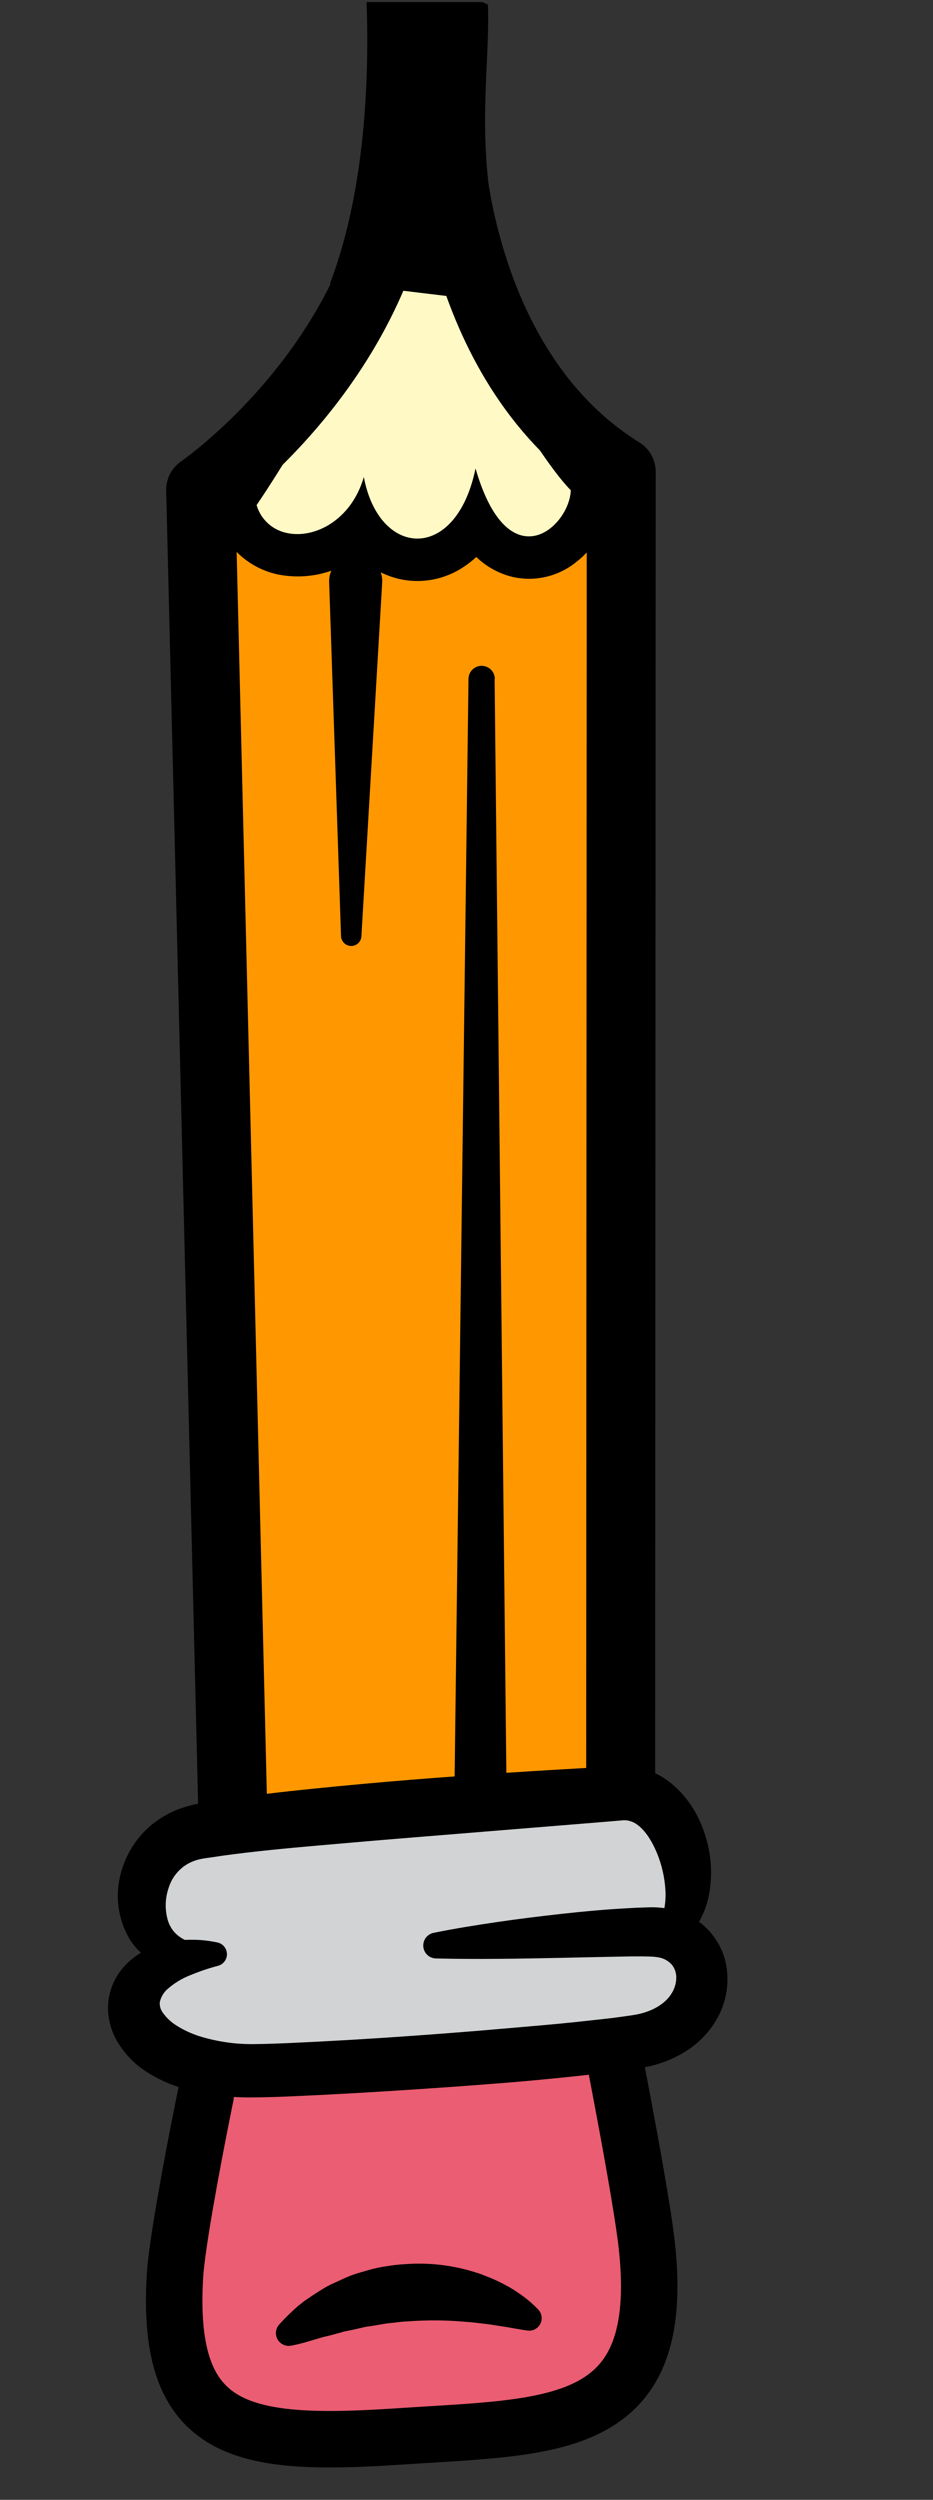 <svg width="31" height="83" viewBox="0 0 31 83" fill="none" xmlns="http://www.w3.org/2000/svg">
<rect x="0" y="0" width="31" height="83" fill="#333333" stroke="none"/>
<g clip-path="url(#clip0_711_7608)">
<path d="M21.127 15.39C20.428 17.822 18.247 19.098 16.125 16.664C15.36 17.986 13.429 18.762 11.788 16.87C10.057 18.632 8.194 18.362 6.672 17.536L7.875 59.79L21.293 59.232L21.127 15.39Z" fill="#FF9800"/>
<path d="M20.638 16.646C19.229 18.802 16.878 18.401 16.125 16.664C15.273 18.808 13.429 18.762 11.788 16.87C10.057 18.632 8.194 18.362 6.672 17.536C6.672 17.536 12.299 9.42 12.738 4.82C13.621 -4.45 14.906 4.058 15.078 4.619C16.039 7.787 20.638 16.646 20.638 16.646Z" fill="#FFFAC5"/>
<path d="M7.751 60.809L6.667 16.262C6.667 16.262 12.956 11.962 13.436 4.751C13.935 4.78 14.436 4.714 14.91 4.556C14.91 4.556 15.106 12.232 20.641 15.664L20.622 59.538" stroke="black" stroke-width="2.291" stroke-miterlimit="10" stroke-linecap="round" stroke-linejoin="round"/>
<path d="M13.617 6.281C16.843 14.273 18.965 16.277 18.965 16.277C18.94 17.014 18.19 17.976 17.356 17.784C16.813 17.659 16.233 17.049 15.8 15.553C15.436 17.331 14.454 18.051 13.579 17.849C12.912 17.696 12.307 17.005 12.089 15.838C11.667 17.29 10.429 17.903 9.517 17.693C9.284 17.643 9.068 17.531 8.894 17.369C8.719 17.206 8.592 16.999 8.526 16.77C8.526 16.77 12.317 11.283 13.622 6.281L13.617 6.281ZM13.334 1.8L12.258 5.925C11.03 10.633 7.403 15.917 7.367 15.969L6.977 16.534L7.183 17.189C7.324 17.653 7.585 18.071 7.94 18.401C8.295 18.731 8.731 18.961 9.204 19.067C9.641 19.159 10.092 19.162 10.531 19.078C10.969 18.993 11.387 18.822 11.759 18.575C11.808 18.543 11.857 18.511 11.901 18.476C12.28 18.845 12.752 19.103 13.268 19.224C13.628 19.305 14.001 19.313 14.364 19.246C14.727 19.18 15.074 19.041 15.382 18.838C15.54 18.736 15.688 18.621 15.826 18.493C16.164 18.82 16.585 19.05 17.043 19.158C17.407 19.239 17.784 19.236 18.147 19.151C18.509 19.066 18.849 18.9 19.139 18.666C19.863 18.109 20.349 17.19 20.378 16.323L20.4 15.664L19.944 15.257C19.878 15.188 19.387 14.652 18.574 13.323C17.776 12.013 16.496 9.635 14.929 5.753L13.337 1.801L13.334 1.8Z" fill="black"/>
<path d="M12.699 19.335L12.008 31.09C12.003 31.177 11.964 31.259 11.901 31.318C11.837 31.377 11.753 31.41 11.666 31.409C11.579 31.408 11.495 31.373 11.433 31.312C11.371 31.251 11.334 31.169 11.331 31.082L10.936 19.315C10.931 19.083 11.018 18.858 11.178 18.69C11.338 18.521 11.557 18.422 11.789 18.415C12.021 18.407 12.247 18.491 12.418 18.648C12.588 18.806 12.69 19.025 12.7 19.256C12.701 19.283 12.701 19.309 12.699 19.335V19.335Z" fill="black"/>
<path d="M16.434 22.539L16.843 60.593C16.845 60.709 16.823 60.824 16.78 60.931C16.737 61.039 16.673 61.137 16.592 61.219C16.511 61.302 16.415 61.368 16.308 61.414C16.202 61.459 16.087 61.483 15.972 61.484C15.856 61.486 15.741 61.464 15.633 61.421C15.526 61.378 15.428 61.314 15.345 61.233C15.263 61.152 15.197 61.056 15.151 60.949C15.106 60.843 15.082 60.728 15.081 60.613L15.085 60.593L15.566 22.539C15.567 22.424 15.614 22.314 15.696 22.233C15.778 22.152 15.889 22.107 16.004 22.107C16.12 22.107 16.23 22.153 16.312 22.234C16.394 22.315 16.44 22.425 16.441 22.54L16.434 22.539Z" fill="black"/>
<path d="M6.832 69.581C6.832 69.581 6.765 69.901 6.667 70.401C6.394 71.781 5.874 74.52 5.812 75.587C5.507 80.852 8.068 81.243 13.287 80.894C18.401 80.551 22.178 80.768 21.49 74.545C21.306 72.878 20.37 68.115 20.37 68.115" fill="#EB5D72"/>
<path d="M17.431 77.365C17.391 77.362 17.352 77.356 17.314 77.347C17.275 77.339 17.233 77.332 17.19 77.327L16.939 77.282C16.774 77.252 16.607 77.231 16.444 77.203C16.28 77.175 16.117 77.157 15.954 77.138C15.792 77.12 15.633 77.097 15.471 77.09C14.842 77.032 14.209 77.027 13.579 77.073C13.422 77.079 13.266 77.093 13.111 77.117C12.954 77.129 12.798 77.149 12.643 77.178C12.488 77.204 12.332 77.233 12.173 77.252L11.702 77.358C11.623 77.377 11.542 77.39 11.462 77.406C11.382 77.422 11.299 77.457 11.225 77.47C11.061 77.519 10.904 77.557 10.738 77.596C10.405 77.687 10.089 77.8 9.728 77.871L9.673 77.881C9.586 77.898 9.495 77.887 9.415 77.85C9.334 77.812 9.267 77.751 9.223 77.674C9.179 77.596 9.161 77.507 9.17 77.419C9.179 77.331 9.216 77.248 9.275 77.181C9.405 77.037 9.54 76.899 9.682 76.765C9.753 76.698 9.825 76.633 9.898 76.568L10.013 76.478L10.128 76.388C10.287 76.278 10.451 76.168 10.618 76.064C10.783 75.955 10.957 75.861 11.139 75.783C11.319 75.701 11.499 75.613 11.686 75.543C11.873 75.474 12.067 75.425 12.259 75.368C12.452 75.313 12.649 75.271 12.849 75.243C13.048 75.209 13.249 75.186 13.451 75.176C14.256 75.114 15.064 75.21 15.831 75.458C15.927 75.486 16.02 75.52 16.112 75.558C16.205 75.595 16.298 75.631 16.388 75.67C16.571 75.749 16.747 75.842 16.92 75.937C17.092 76.038 17.258 76.149 17.418 76.268C17.583 76.392 17.737 76.529 17.88 76.678C17.938 76.738 17.977 76.814 17.992 76.896C18.006 76.979 17.995 77.064 17.961 77.14C17.926 77.216 17.87 77.28 17.798 77.323C17.727 77.367 17.644 77.388 17.56 77.383L17.431 77.365Z" fill="black"/>
<path d="M6.832 69.581C6.832 69.581 6.765 69.901 6.667 70.401C6.394 71.781 5.874 74.52 5.812 75.587C5.507 80.852 8.068 81.243 13.287 80.894C18.401 80.551 22.178 80.768 21.49 74.545C21.306 72.878 20.37 68.115 20.37 68.115" stroke="black" stroke-width="1.876" stroke-miterlimit="10" stroke-linecap="round"/>
<path d="M8.114 65.032C4.098 65.087 3.496 68.748 8.412 68.757C10.068 68.76 17.433 68.386 20.429 67.918C23.282 67.474 23.252 63.326 21.078 64.065C18.543 64.927 14.448 64.601 14.448 64.601" fill="#D1D3D4"/>
<path d="M21.081 64.065C23.4 63.636 22.719 60.034 20.69 60.178C19.038 60.296 9.497 60.901 6.507 61.439C3.987 61.891 4.19 65.811 6.475 65.582" fill="#D1D3D4"/>
<path d="M7.244 65.269C6.925 65.353 6.612 65.46 6.307 65.587C6.047 65.69 5.806 65.836 5.593 66.018C5.449 66.133 5.349 66.295 5.309 66.476C5.299 66.602 5.335 66.727 5.411 66.828C5.534 67.001 5.691 67.147 5.872 67.257C6.104 67.403 6.354 67.519 6.615 67.603C7.212 67.79 7.835 67.879 8.46 67.869C8.792 67.866 9.148 67.853 9.5 67.839L10.564 67.788C11.274 67.751 11.985 67.709 12.698 67.663C14.122 67.569 15.544 67.46 16.965 67.335C17.675 67.274 18.383 67.214 19.087 67.141C19.44 67.103 19.792 67.065 20.139 67.026C20.314 67.007 20.488 66.985 20.658 66.96C20.824 66.936 21.017 66.912 21.137 66.888C21.674 66.789 22.111 66.528 22.318 66.18C22.419 66.019 22.472 65.832 22.47 65.642C22.468 65.482 22.409 65.329 22.302 65.209C22.176 65.082 22.011 65.002 21.833 64.982C21.777 64.973 21.721 64.967 21.664 64.965L21.546 64.96L21.42 64.958C21.253 64.954 21.075 64.957 20.902 64.958L19.844 64.979L18.777 65.002C17.35 65.031 15.918 65.059 14.483 65.025C14.377 65.022 14.276 64.981 14.198 64.909C14.121 64.836 14.074 64.738 14.065 64.632C14.056 64.527 14.086 64.422 14.149 64.337C14.213 64.253 14.306 64.195 14.409 64.174C15.118 64.031 15.828 63.917 16.541 63.813C17.253 63.709 17.967 63.621 18.684 63.542C19.402 63.463 20.119 63.396 20.85 63.358C21.036 63.348 21.212 63.336 21.407 63.333L21.549 63.328C21.597 63.326 21.638 63.324 21.704 63.326C21.827 63.328 21.949 63.337 22.07 63.353C22.329 63.388 22.582 63.46 22.82 63.569C23.203 63.745 23.53 64.022 23.767 64.37C24.004 64.719 24.142 65.126 24.164 65.546C24.199 66.077 24.073 66.606 23.802 67.064C23.548 67.496 23.192 67.858 22.765 68.12C22.371 68.363 21.937 68.534 21.483 68.625C21.252 68.673 21.089 68.689 20.901 68.718C20.713 68.748 20.531 68.77 20.354 68.792C19.985 68.838 19.631 68.879 19.27 68.919C18.549 68.996 17.83 69.066 17.113 69.128C15.678 69.246 14.243 69.346 12.807 69.436C12.088 69.481 11.37 69.522 10.65 69.558L9.567 69.608C9.206 69.623 8.846 69.635 8.459 69.638C7.65 69.655 6.843 69.553 6.064 69.334C5.639 69.211 5.234 69.026 4.862 68.785C4.434 68.511 4.083 68.132 3.842 67.684C3.707 67.426 3.624 67.143 3.597 66.853C3.585 66.702 3.588 66.55 3.606 66.399C3.628 66.25 3.665 66.103 3.717 65.961C3.817 65.695 3.971 65.451 4.168 65.245C4.343 65.062 4.546 64.908 4.769 64.788C5.159 64.578 5.59 64.451 6.032 64.418C6.432 64.384 6.835 64.41 7.227 64.495C7.314 64.514 7.392 64.561 7.448 64.63C7.505 64.698 7.537 64.783 7.54 64.871C7.543 64.96 7.516 65.047 7.464 65.119C7.412 65.19 7.337 65.243 7.252 65.267L7.244 65.269Z" fill="black"/>
<path d="M21.866 63.909C21.968 63.744 22.038 63.561 22.072 63.37C22.109 63.172 22.122 62.969 22.11 62.768C22.086 62.341 21.991 61.921 21.828 61.526C21.669 61.14 21.445 60.787 21.2 60.604C21.1 60.523 20.982 60.469 20.856 60.445C20.8 60.436 20.743 60.434 20.686 60.439L20.282 60.474L13.818 61C12.743 61.086 11.668 61.179 10.597 61.273C9.525 61.367 8.452 61.468 7.409 61.611L7.027 61.668L6.834 61.695L6.76 61.707L6.694 61.719C6.527 61.751 6.366 61.81 6.219 61.895C5.926 62.071 5.708 62.348 5.606 62.674C5.488 63.01 5.474 63.373 5.565 63.717C5.605 63.873 5.68 64.018 5.784 64.141C5.908 64.28 6.064 64.386 6.239 64.45L6.292 64.472C6.381 64.508 6.456 64.572 6.505 64.654C6.554 64.737 6.575 64.834 6.565 64.93C6.554 65.025 6.512 65.115 6.446 65.184C6.379 65.254 6.292 65.3 6.197 65.316C5.83 65.371 5.454 65.31 5.123 65.141C4.777 64.962 4.489 64.689 4.29 64.353C3.92 63.71 3.818 62.946 4.007 62.228C4.097 61.87 4.25 61.531 4.457 61.225C4.67 60.913 4.939 60.642 5.25 60.427C5.557 60.217 5.898 60.06 6.258 59.964C6.302 59.951 6.345 59.94 6.385 59.929C6.424 59.917 6.479 59.906 6.51 59.901L6.72 59.865L7.139 59.794C8.241 59.624 9.322 59.499 10.408 59.389C11.493 59.278 12.574 59.18 13.657 59.092C15.821 58.919 17.988 58.779 20.151 58.664L20.557 58.638C20.771 58.626 20.985 58.641 21.195 58.683C21.602 58.767 21.983 58.949 22.304 59.214C22.589 59.448 22.833 59.728 23.026 60.042C23.204 60.333 23.344 60.645 23.443 60.972C23.64 61.605 23.678 62.278 23.553 62.93C23.486 63.269 23.359 63.594 23.178 63.889C22.99 64.201 22.72 64.454 22.397 64.621C22.31 64.665 22.211 64.678 22.115 64.66C22.019 64.642 21.932 64.593 21.866 64.521C21.8 64.449 21.76 64.357 21.752 64.26C21.743 64.163 21.766 64.065 21.818 63.982L21.866 63.909Z" fill="black"/>
<path d="M17.221 10.055C15.539 5.78 16.307 2.568 16.212 0.153L12.054 -1.794C12.054 -1.794 12.798 4.633 10.962 9.419C12.574 9.49 15.207 9.937 17.221 10.055Z" fill="black"/>
</g>
<defs>
<clipPath id="clip0_711_7608">
<rect width="30.304" height="82.17" fill="white" transform="translate(0.147 0.069)"/>
</clipPath>
</defs>
</svg>
